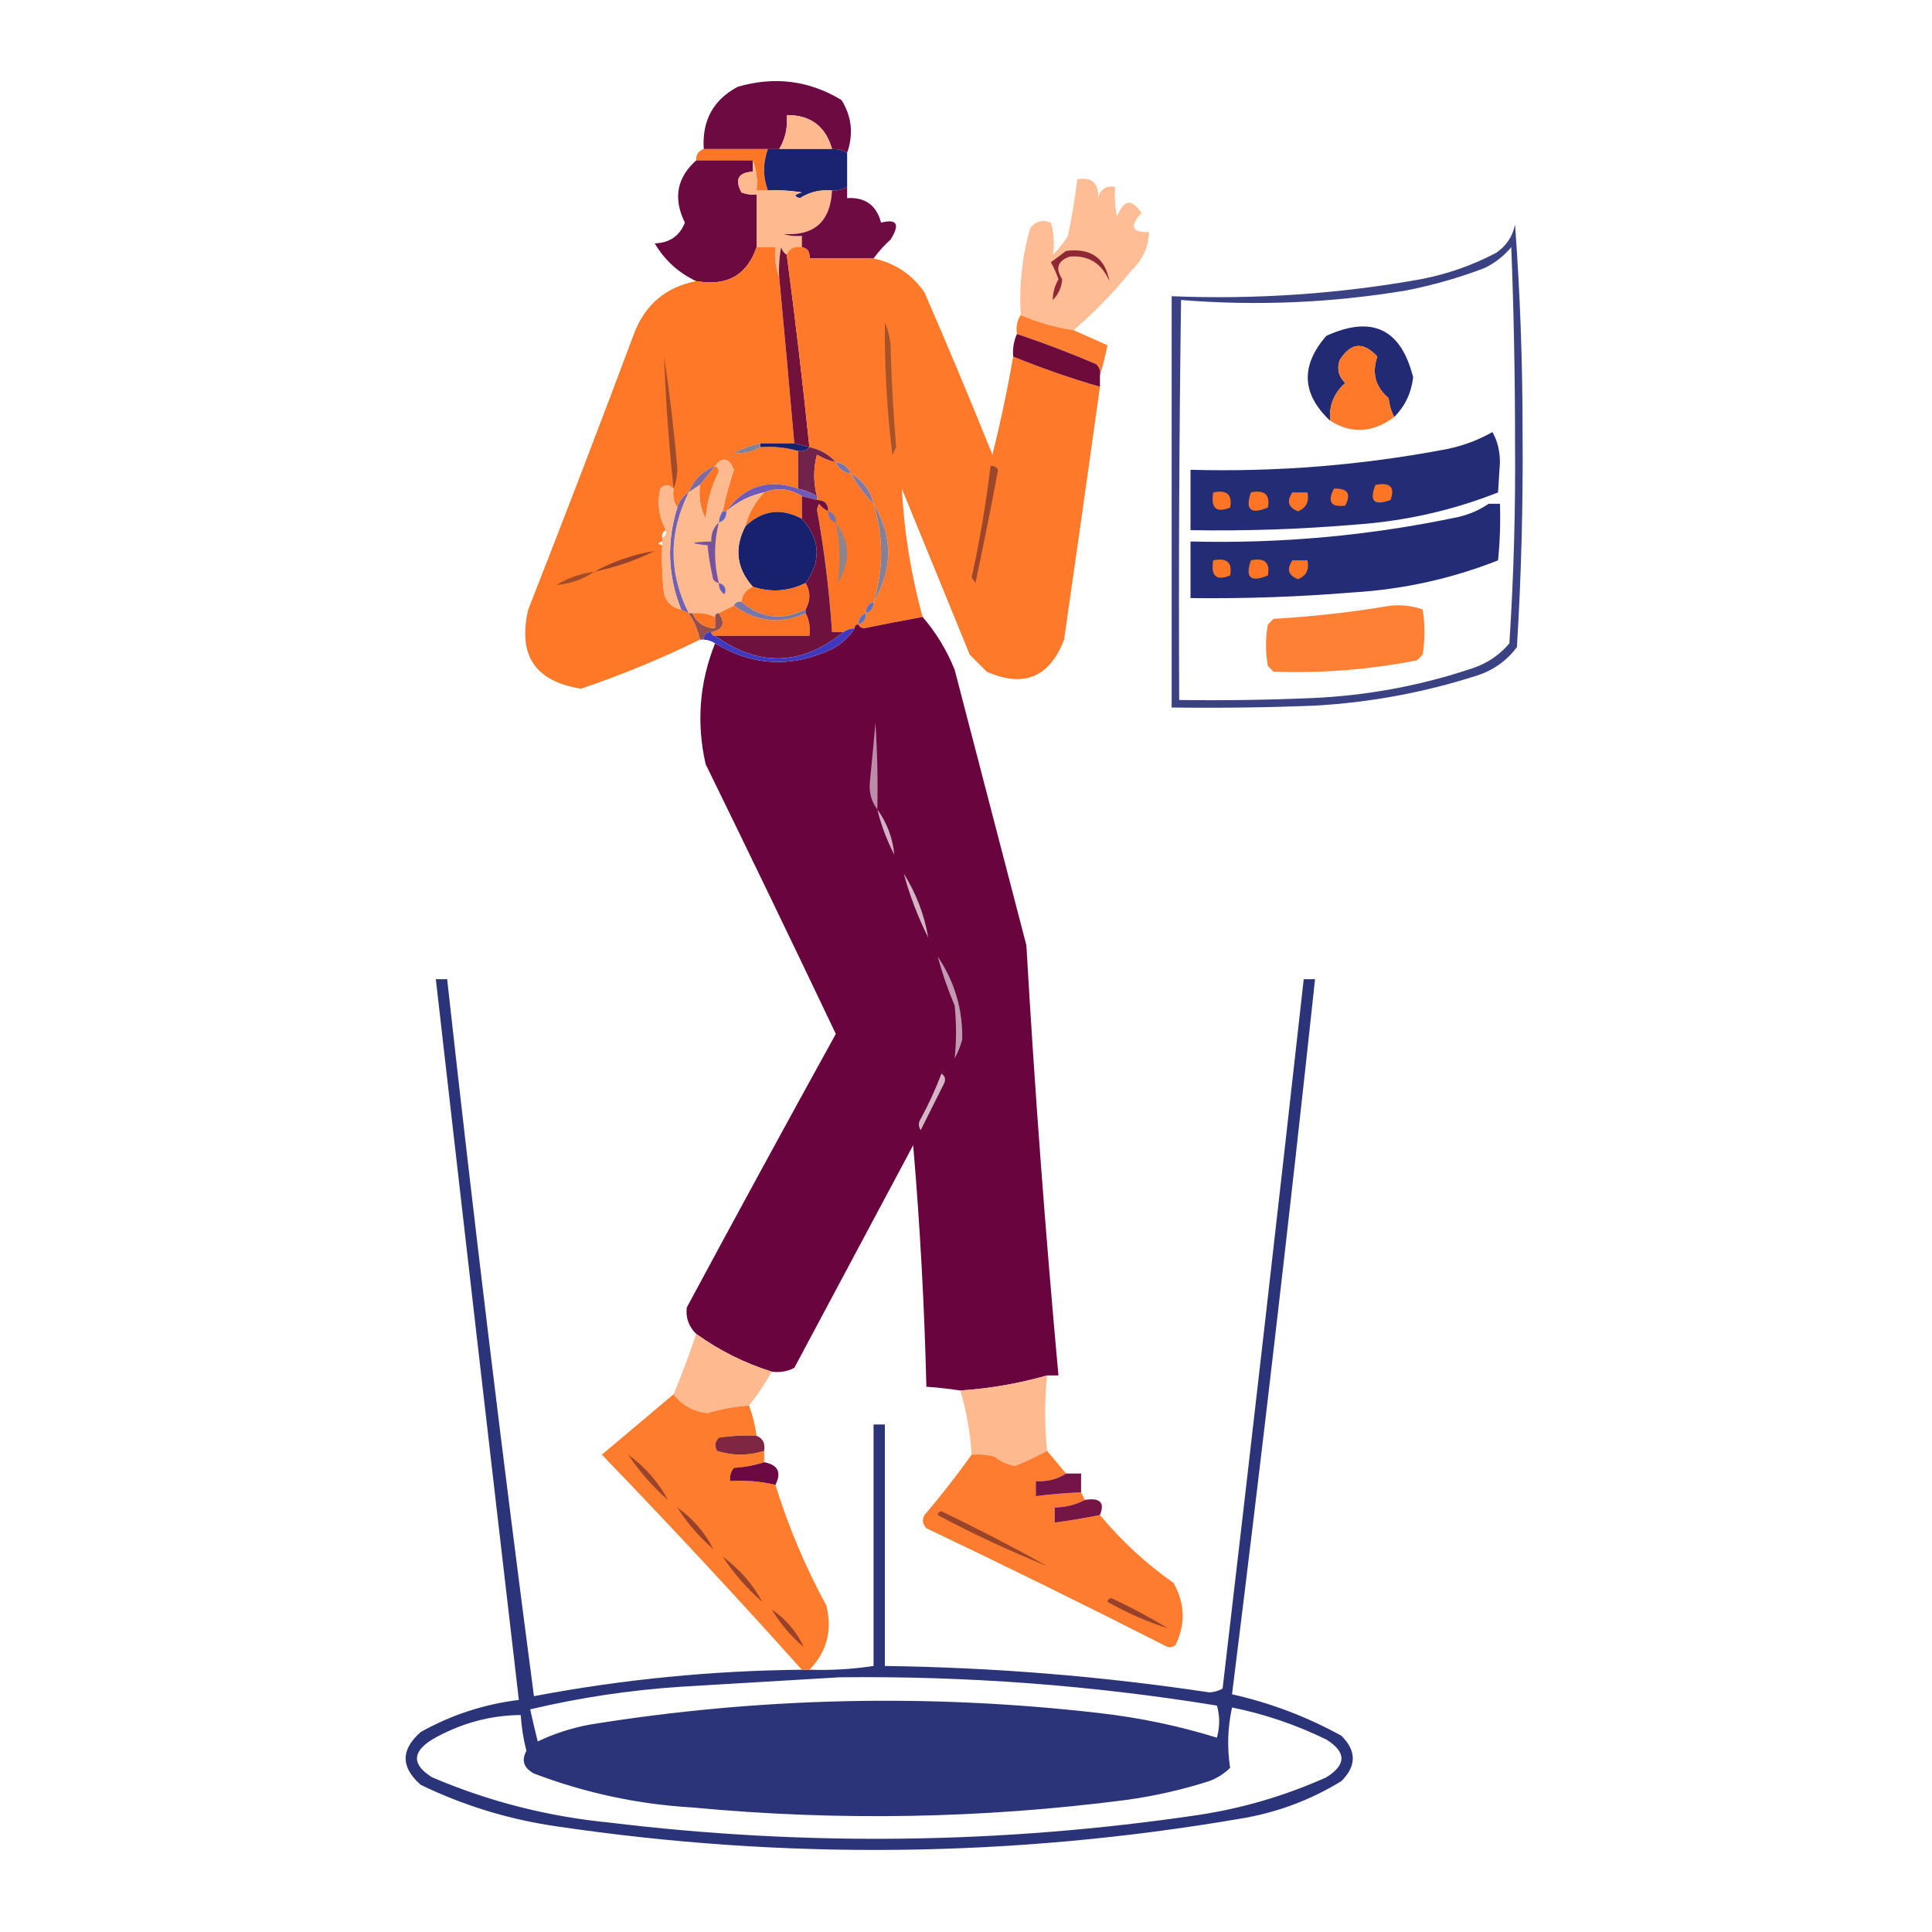 <?xml version="1.0" encoding="UTF-8"?>
<!DOCTYPE svg PUBLIC "-//W3C//DTD SVG 1.1//EN" "http://www.w3.org/Graphics/SVG/1.1/DTD/svg11.dtd">
<svg xmlns="http://www.w3.org/2000/svg" version="1.1" width="512px" height="512px" style="shape-rendering:geometricPrecision; text-rendering:geometricPrecision; image-rendering:optimizeQuality; fill-rule:evenodd; clip-rule:evenodd" xmlns:xlink="http://www.w3.org/1999/xlink">
<g><path style="opacity:0.96" fill="#68003b" d="M 224.5,40.5 C 223.292,39.766 221.959,39.433 220.5,39.5C 218.8,33.47 214.8,30.47 208.5,30.5C 208.793,33.754 208.126,36.754 206.5,39.5C 205.5,39.5 204.5,39.5 203.5,39.5C 197.833,39.5 192.167,39.5 186.5,39.5C 186.013,31.965 189.013,26.465 195.5,23C 205.269,20.159 214.436,21.325 223,26.5C 225.726,30.87 226.226,35.536 224.5,40.5 Z"/></g>
<g><path style="opacity:1" fill="#ffb98f" d="M 220.5,39.5 C 215.833,39.5 211.167,39.5 206.5,39.5C 208.126,36.754 208.793,33.754 208.5,30.5C 214.8,30.47 218.8,33.47 220.5,39.5 Z"/></g>
<g><path style="opacity:0.989" fill="#fe7625" d="M 186.5,39.5 C 192.167,39.5 197.833,39.5 203.5,39.5C 202.167,43.167 202.167,46.833 203.5,50.5C 202.5,50.5 201.5,50.5 200.5,50.5C 200.806,47.615 200.473,44.948 199.5,42.5C 194.5,42.5 189.5,42.5 184.5,42.5C 184.427,40.973 185.094,39.973 186.5,39.5 Z"/></g>
<g><path style="opacity:0.987" fill="#18216d" d="M 203.5,39.5 C 204.5,39.5 205.5,39.5 206.5,39.5C 211.167,39.5 215.833,39.5 220.5,39.5C 221.959,39.433 223.292,39.766 224.5,40.5C 224.5,43.5 224.5,46.5 224.5,49.5C 223.292,50.234 221.959,50.567 220.5,50.5C 217.428,50.188 214.595,50.854 212,52.5C 210.238,52.056 210.405,51.556 212.5,51C 209.518,50.502 206.518,50.335 203.5,50.5C 202.167,46.833 202.167,43.167 203.5,39.5 Z"/></g>
<g><path style="opacity:0.966" fill="#69023b" d="M 184.5,42.5 C 189.5,42.5 194.5,42.5 199.5,42.5C 199.5,43.5 199.5,44.5 199.5,45.5C 195.65,45.701 194.65,47.534 196.5,51C 197.793,51.49 199.127,51.657 200.5,51.5C 200.5,56.167 200.5,60.833 200.5,65.5C 197.971,72.939 192.638,75.939 184.5,74.5C 179.837,72.323 176.171,68.99 173.5,64.5C 177.438,64.373 180.105,62.539 181.5,59C 178.349,52.598 179.349,47.098 184.5,42.5 Z"/></g>
<g><path style="opacity:0.936" fill="#ffb98f" d="M 284.5,87.5 C 279.654,86.773 274.987,85.44 270.5,83.5C 270.032,75.681 270.865,68.014 273,60.5C 274.418,58.637 276.251,58.137 278.5,59C 279.346,61.782 279.513,64.616 279,67.5C 280.574,66.016 281.907,64.349 283,62.5C 284.051,57.526 284.885,52.526 285.5,47.5C 289.375,46.874 291.209,48.541 291,52.5C 291.589,50.137 293.089,49.137 295.5,49.5C 295.336,52.187 295.503,54.854 296,57.5C 297.751,52.844 299.918,52.511 302.5,56.5C 299.216,59.976 299.883,61.643 304.5,61.5C 304.365,65.438 302.865,68.772 300,71.5C 295.253,77.411 290.087,82.744 284.5,87.5 Z"/></g>
<g><path style="opacity:1" fill="#ffb98f" d="M 199.5,42.5 C 200.473,44.948 200.806,47.615 200.5,50.5C 201.5,50.5 202.5,50.5 203.5,50.5C 206.518,50.335 209.518,50.502 212.5,51C 210.405,51.556 210.238,52.056 212,52.5C 214.595,50.854 217.428,50.188 220.5,50.5C 220.065,58.769 215.732,62.603 207.5,62C 209.134,62.493 210.801,62.66 212.5,62.5C 212.5,63.5 212.5,64.5 212.5,65.5C 210.517,65.157 209.183,65.823 208.5,67.5C 207.778,67.082 207.278,66.416 207,65.5C 206.503,68.146 206.336,70.813 206.5,73.5C 205.527,71.052 205.194,68.385 205.5,65.5C 203.833,65.5 202.167,65.5 200.5,65.5C 200.5,60.833 200.5,56.167 200.5,51.5C 199.127,51.657 197.793,51.49 196.5,51C 194.65,47.534 195.65,45.701 199.5,45.5C 199.5,44.5 199.5,43.5 199.5,42.5 Z"/></g>
<g><path style="opacity:0.957" fill="#69003b" d="M 224.5,49.5 C 224.5,50.5 224.5,51.5 224.5,52.5C 229.26,52.215 232.26,54.381 233.5,59C 237.734,57.924 238.567,59.424 236,63.5C 234.293,65.037 232.793,66.704 231.5,68.5C 225.833,68.5 220.167,68.5 214.5,68.5C 214.715,66.821 214.048,65.821 212.5,65.5C 212.5,64.5 212.5,63.5 212.5,62.5C 210.801,62.66 209.134,62.493 207.5,62C 215.732,62.603 220.065,58.769 220.5,50.5C 221.959,50.567 223.292,50.234 224.5,49.5 Z"/></g>
<g><path style="opacity:0.851" fill="#18216d" d="M 401.5,59.5 C 402.833,77.488 403.5,95.821 403.5,114.5C 403.655,133.587 403.155,152.587 402,171.5C 399.292,175.104 395.792,177.604 391.5,179C 377.515,183.498 363.181,186.164 348.5,187C 335.838,187.5 323.171,187.667 310.5,187.5C 310.5,151.167 310.5,114.833 310.5,78.5C 332.675,79.405 354.675,77.905 376.5,74C 383.521,72.66 390.188,70.326 396.5,67C 399.2,65.143 400.866,62.643 401.5,59.5 Z M 400.5,65.5 C 401.167,82.497 401.5,99.663 401.5,117C 401.654,134.921 401.154,152.755 400,170.5C 397.441,173.531 394.274,175.698 390.5,177C 376.554,181.713 362.221,184.38 347.5,185C 335.838,185.5 324.171,185.667 312.5,185.5C 312.333,150.165 312.5,114.832 313,79.5C 332.869,81.113 352.703,80.279 372.5,77C 379.671,75.61 386.671,73.61 393.5,71C 396.266,69.629 398.599,67.796 400.5,65.5 Z"/></g>
<g><path style="opacity:0.982" fill="#fe7625" d="M 200.5,65.5 C 202.167,65.5 203.833,65.5 205.5,65.5C 205.194,68.385 205.527,71.052 206.5,73.5C 207.884,88.159 209.217,102.826 210.5,117.5C 207.5,117.5 204.5,117.5 201.5,117.5C 199.076,118.03 196.743,118.864 194.5,120C 197.058,120.275 199.392,119.775 201.5,118.5C 204.939,118.253 208.272,118.586 211.5,119.5C 211.5,122.833 211.5,126.167 211.5,129.5C 203.622,126.779 197.288,128.779 192.5,135.5C 192.167,135.5 191.833,135.5 191.5,135.5C 192.29,131.794 193.29,128.128 194.5,124.5C 193.134,121.281 191.467,120.948 189.5,123.5C 186.167,124.833 183.833,127.167 182.5,130.5C 181.026,131.436 180.026,132.77 179.5,134.5C 178.549,133.081 178.216,131.415 178.5,129.5C 177.312,128.316 176.145,128.316 175,129.5C 174.112,133.402 174.612,137.069 176.5,140.5C 175.662,140.842 175.328,141.508 175.5,142.5C 175.5,142.833 175.5,143.167 175.5,143.5C 174.167,143.833 174.167,144.167 175.5,144.5C 175.334,148.846 175.501,153.179 176,157.5C 176.748,159.751 178.248,161.084 180.5,161.5C 181.167,161.833 181.833,162.167 182.5,162.5C 183.957,164.628 184.957,166.962 185.5,169.5C 175.282,174.517 164.782,178.851 154,182.5C 141.805,180.623 137.138,173.623 140,161.5C 149.53,137.245 158.863,112.912 168,88.5C 170.917,80.747 176.417,76.08 184.5,74.5C 192.638,75.939 197.971,72.939 200.5,65.5 Z"/></g>
<g><path style="opacity:1" fill="#721139" d="M 208.5,67.5 C 210.746,84.466 212.746,101.466 214.5,118.5C 213.167,118.167 211.833,117.833 210.5,117.5C 209.217,102.826 207.884,88.159 206.5,73.5C 206.336,70.813 206.503,68.146 207,65.5C 207.278,66.416 207.778,67.082 208.5,67.5 Z"/></g>
<g><path style="opacity:0.975" fill="#fe7625" d="M 212.5,65.5 C 214.048,65.821 214.715,66.821 214.5,68.5C 220.167,68.5 225.833,68.5 231.5,68.5C 237.214,69.72 241.714,72.72 245,77.5C 251.195,91.752 257.195,106.085 263,120.5C 265.157,111.882 266.99,103.215 268.5,94.5C 276.023,97.563 283.69,100.23 291.5,102.5C 288.381,124.83 285.215,147.163 282,169.5C 278.145,179.506 271.312,182.339 261.5,178C 260,176.5 258.5,175 257,173.5C 251,158.833 245,144.167 239,129.5C 239.599,141.002 241.433,152.336 244.5,163.5C 239.329,164.434 234.163,165.434 229,166.5C 228.235,166.43 227.735,166.097 227.5,165.5C 228.906,165.027 229.573,164.027 229.5,162.5C 230.906,162.027 231.573,161.027 231.5,159.5C 236.673,150.805 236.673,142.138 231.5,133.5C 230.647,129.98 228.647,127.313 225.5,125.5C 224.738,123.738 223.404,122.738 221.5,122.5C 219.65,120.428 217.317,119.095 214.5,118.5C 212.746,101.466 210.746,84.466 208.5,67.5C 209.183,65.823 210.517,65.157 212.5,65.5 Z"/></g>
<g><path style="opacity:1" fill="#8f2735" d="M 282.5,66.5 C 289.045,65.663 292.879,68.33 294,74.5C 291.962,69.768 288.462,67.601 283.5,68C 280.279,69.115 279.612,71.115 281.5,74C 281.342,76.149 280.508,77.983 279,79.5C 278.996,77.632 279.496,75.798 280.5,74C 279.971,72.441 279.304,70.941 278.5,69.5C 279.901,68.479 281.235,67.479 282.5,66.5 Z"/></g>
<g><path style="opacity:0.937" fill="#fe7625" d="M 270.5,83.5 C 274.987,85.44 279.654,86.773 284.5,87.5C 287.48,88.829 290.48,90.162 293.5,91.5C 292.92,94.311 292.254,96.977 291.5,99.5C 291.719,98.325 291.386,97.325 290.5,96.5C 283.589,93.542 276.589,90.876 269.5,88.5C 269.216,86.585 269.549,84.919 270.5,83.5 Z"/></g>
<g><path style="opacity:0.954" fill="#18216d" d="M 369.5,110.5 C 368.698,109.048 368.198,107.382 368,105.5C 364.501,102.578 363.501,98.911 365,94.5C 361.255,90.434 357.922,90.767 355,95.5C 354.244,97.809 354.744,99.809 356.5,101.5C 353.503,104.162 352.169,107.495 352.5,111.5C 344.944,104.406 344.611,96.906 351.5,89C 363.626,83.482 371.293,87.149 374.5,100C 374.002,104.16 372.335,107.66 369.5,110.5 Z"/></g>
<g><path style="opacity:1" fill="#6e0b3a" d="M 269.5,88.5 C 276.589,90.876 283.589,93.542 290.5,96.5C 291.386,97.325 291.719,98.325 291.5,99.5C 291.5,100.5 291.5,101.5 291.5,102.5C 283.69,100.23 276.023,97.563 268.5,94.5C 268.325,92.379 268.659,90.379 269.5,88.5 Z"/></g>
<g><path style="opacity:0.974" fill="#fe7625" d="M 369.5,110.5 C 363.864,114.717 358.197,115.051 352.5,111.5C 352.169,107.495 353.503,104.162 356.5,101.5C 354.744,99.809 354.244,97.809 355,95.5C 357.922,90.767 361.255,90.434 365,94.5C 363.501,98.911 364.501,102.578 368,105.5C 368.198,107.382 368.698,109.048 369.5,110.5 Z"/></g>
<g><path style="opacity:1" fill="#a55329" d="M 234.5,85.5 C 235.309,87.292 235.809,89.292 236,91.5C 236.221,100.528 236.721,109.528 237.5,118.5C 237.167,119.167 236.833,119.833 236.5,120.5C 235.064,108.878 234.397,97.212 234.5,85.5 Z"/></g>
<g><path style="opacity:1" fill="#a04b2a" d="M 178.5,129.5 C 177.26,117.843 176.426,106.177 176,94.5C 177.468,104.274 178.635,114.107 179.5,124C 179.494,126.033 179.161,127.866 178.5,129.5 Z"/></g>
<g><path style="opacity:0.946" fill="#18216d" d="M 395.5,114.5 C 396.812,116.743 397.478,119.41 397.5,122.5C 397.333,125.167 397.167,127.833 397,130.5C 384.98,135.239 372.48,138.072 359.5,139C 344.861,140.249 330.194,140.749 315.5,140.5C 315.5,135.167 315.5,129.833 315.5,124.5C 338.375,125.12 361.042,123.286 383.5,119C 387.837,118.095 391.837,116.595 395.5,114.5 Z"/></g>
<g><path style="opacity:1" fill="#18216d" d="M 201.5,118.5 C 201.5,118.167 201.5,117.833 201.5,117.5C 204.5,117.5 207.5,117.5 210.5,117.5C 211.833,117.833 213.167,118.167 214.5,118.5C 213.791,119.404 212.791,119.737 211.5,119.5C 208.272,118.586 204.939,118.253 201.5,118.5 Z"/></g>
<g><path style="opacity:1" fill="#877f94" d="M 201.5,117.5 C 201.5,117.833 201.5,118.167 201.5,118.5C 199.392,119.775 197.058,120.275 194.5,120C 196.743,118.864 199.076,118.03 201.5,117.5 Z"/></g>
<g><path style="opacity:1" fill="#72234b" d="M 214.5,118.5 C 217.317,119.095 219.65,120.428 221.5,122.5C 219.742,122.123 218.075,121.456 216.5,120.5C 215.54,124.139 215.54,127.805 216.5,131.5C 214.95,130.559 213.284,129.893 211.5,129.5C 211.5,126.167 211.5,122.833 211.5,119.5C 212.791,119.737 213.791,119.404 214.5,118.5 Z"/></g>
<g><path style="opacity:1" fill="#fe7625" d="M 221.5,122.5 C 222.262,124.262 223.596,125.262 225.5,125.5C 227.122,128.455 229.122,131.122 231.5,133.5C 234.167,142.167 234.167,150.833 231.5,159.5C 230.094,159.973 229.427,160.973 229.5,162.5C 228.094,162.973 227.427,163.973 227.5,165.5C 226.833,165.5 226.5,165.833 226.5,166.5C 225.391,166.557 224.391,166.89 223.5,167.5C 222.5,167.5 221.5,167.5 220.5,167.5C 219.783,156.599 218.45,145.766 216.5,135C 216.667,134.5 216.833,134 217,133.5C 217.708,134.381 218.542,135.047 219.5,135.5C 219.5,133.5 218.5,132.5 216.5,132.5C 216.5,132.167 216.5,131.833 216.5,131.5C 215.54,127.805 215.54,124.139 216.5,120.5C 218.075,121.456 219.742,122.123 221.5,122.5 Z"/></g>
<g><path style="opacity:1" fill="#7475aa" d="M 221.5,122.5 C 223.404,122.738 224.738,123.738 225.5,125.5C 223.596,125.262 222.262,124.262 221.5,122.5 Z"/></g>
<g><path style="opacity:1" fill="#fe7625" d="M 189.5,123.5 C 190.097,123.735 190.43,124.235 190.5,125C 188.522,128.936 187.355,133.103 187,137.5C 185.608,134.722 185.108,131.722 185.5,128.5C 186.833,126.833 188.167,125.167 189.5,123.5 Z"/></g>
<g><path style="opacity:1" fill="#7d6ba1" d="M 189.5,123.5 C 188.167,125.167 186.833,126.833 185.5,128.5C 184.5,129.167 183.5,129.833 182.5,130.5C 183.833,127.167 186.167,124.833 189.5,123.5 Z"/></g>
<g><path style="opacity:1" fill="#8278a4" d="M 225.5,125.5 C 228.647,127.313 230.647,129.98 231.5,133.5C 229.122,131.122 227.122,128.455 225.5,125.5 Z"/></g>
<g><path style="opacity:1" fill="#fe7625" d="M 364.5,128.5 C 368.419,127.746 369.753,129.08 368.5,132.5C 364.134,134.134 362.801,132.801 364.5,128.5 Z"/></g>
<g><path style="opacity:1" fill="#705ab8" d="M 211.5,129.5 C 213.284,129.893 214.95,130.559 216.5,131.5C 216.5,131.833 216.5,132.167 216.5,132.5C 215.167,132.167 213.833,131.833 212.5,131.5C 209.292,129.469 205.959,129.135 202.5,130.5C 198.703,131.311 195.369,132.978 192.5,135.5C 197.288,128.779 203.622,126.779 211.5,129.5 Z"/></g>
<g><path style="opacity:1" fill="#fe7625" d="M 212.5,131.5 C 212.5,133.5 212.5,135.5 212.5,137.5C 207.03,134.526 202.03,135.193 197.5,139.5C 198.374,136.087 200.041,133.087 202.5,130.5C 205.959,129.135 209.292,129.469 212.5,131.5 Z"/></g>
<g><path style="opacity:1" fill="#fe7625" d="M 353.5,129.5 C 357.161,129.35 358.161,130.85 356.5,134C 352.707,134.487 351.707,132.987 353.5,129.5 Z"/></g>
<g><path style="opacity:1" fill="#fe7625" d="M 321.5,130.5 C 325.138,129.737 326.638,131.07 326,134.5C 322.331,136.009 320.831,134.676 321.5,130.5 Z"/></g>
<g><path style="opacity:1" fill="#fe7625" d="M 331.5,130.5 C 335.138,129.737 336.638,131.07 336,134.5C 331.415,136.413 329.915,135.079 331.5,130.5 Z"/></g>
<g><path style="opacity:1" fill="#fe7625" d="M 342.5,130.5 C 343.833,130.5 345.167,130.5 346.5,130.5C 346.99,132.948 346.157,134.615 344,135.5C 341.389,134.5 340.889,132.833 342.5,130.5 Z"/></g>
<g><path style="opacity:0.948" fill="#18216d" d="M 394.5,133.5 C 395.5,133.5 396.5,133.5 397.5,133.5C 397.666,138.511 397.499,143.511 397,148.5C 384.649,153.371 371.815,156.204 358.5,157C 344.19,158.177 329.857,158.677 315.5,158.5C 315.5,153.5 315.5,148.5 315.5,143.5C 339.439,144.109 363.105,141.942 386.5,137C 389.476,136.295 392.142,135.129 394.5,133.5 Z"/></g>
<g><path style="opacity:1" fill="#18216d" d="M 212.5,137.5 C 217.383,142.898 217.716,148.565 213.5,154.5C 209.009,156.738 204.342,157.072 199.5,155.5C 195.186,150.635 194.519,145.301 197.5,139.5C 202.03,135.193 207.03,134.526 212.5,137.5 Z"/></g>
<g><path style="opacity:1" fill="#7272b0" d="M 219.5,135.5 C 220.906,135.973 221.573,136.973 221.5,138.5C 220.094,138.027 219.427,137.027 219.5,135.5 Z"/></g>
<g><path style="opacity:1" fill="#9c462b" d="M 262.5,123.5 C 263.376,123.369 264.043,123.702 264.5,124.5C 262.629,134.52 260.629,144.52 258.5,154.5C 258.167,154 257.833,153.5 257.5,153C 259.654,143.244 261.32,133.411 262.5,123.5 Z"/></g>
<g><path style="opacity:1" fill="#ffb98f" d="M 191.5,135.5 C 190.89,136.391 190.557,137.391 190.5,138.5C 191.906,138.027 192.573,137.027 192.5,135.5C 195.369,132.978 198.703,131.311 202.5,130.5C 200.041,133.087 198.374,136.087 197.5,139.5C 194.519,145.301 195.186,150.635 199.5,155.5C 197.738,156.262 196.738,157.596 196.5,159.5C 195.508,159.328 194.842,159.662 194.5,160.5C 193.167,161.167 191.833,161.833 190.5,162.5C 189.833,162.5 189.5,162.833 189.5,163.5C 187.621,162.659 185.621,162.325 183.5,162.5C 183.167,162.5 182.833,162.5 182.5,162.5C 177.167,151.833 177.167,141.167 182.5,130.5C 183.5,129.833 184.5,129.167 185.5,128.5C 185.108,131.722 185.608,134.722 187,137.5C 187.355,133.103 188.522,128.936 190.5,125C 190.43,124.235 190.097,123.735 189.5,123.5C 191.467,120.948 193.134,121.281 194.5,124.5C 193.29,128.128 192.29,131.794 191.5,135.5 Z"/></g>
<g><path style="opacity:1" fill="#6662c3" d="M 191.5,135.5 C 191.833,135.5 192.167,135.5 192.5,135.5C 192.573,137.027 191.906,138.027 190.5,138.5C 190.557,137.391 190.89,136.391 191.5,135.5 Z"/></g>
<g><path style="opacity:1" fill="#74539f" d="M 190.5,138.5 C 189.167,143.833 189.167,149.167 190.5,154.5C 189.883,154.389 189.383,154.056 189,153.5C 188.304,150.522 187.804,147.522 187.5,144.5C 182.5,143.997 182.833,143.664 188.5,143.5C 188.402,141.447 189.069,139.78 190.5,138.5 Z"/></g>
<g><path style="opacity:1" fill="#8f848b" d="M 221.5,138.5 C 225.282,143.601 225.449,148.935 222,154.5C 222.766,149.188 222.599,143.855 221.5,138.5 Z"/></g>
<g><path style="opacity:1" fill="#867f96" d="M 231.5,133.5 C 236.673,142.138 236.673,150.805 231.5,159.5C 234.167,150.833 234.167,142.167 231.5,133.5 Z"/></g>
<g><path style="opacity:1" fill="#98422b" d="M 157.5,151.5 C 162.521,148.771 167.854,146.937 173.5,146C 168.426,148.525 163.093,150.358 157.5,151.5 Z"/></g>
<g><path style="opacity:1" fill="#7261ae" d="M 182.5,130.5 C 177.167,141.167 177.167,151.833 182.5,162.5C 181.833,162.167 181.167,161.833 180.5,161.5C 176.965,152.606 176.631,143.606 179.5,134.5C 180.026,132.77 181.026,131.436 182.5,130.5 Z"/></g>
<g><path style="opacity:1" fill="#fe7625" d="M 321.5,148.5 C 325.138,147.737 326.638,149.07 326,152.5C 322.331,154.009 320.831,152.676 321.5,148.5 Z"/></g>
<g><path style="opacity:1" fill="#fe7625" d="M 331.5,148.5 C 335.138,147.737 336.638,149.07 336,152.5C 331.415,154.413 329.915,153.079 331.5,148.5 Z"/></g>
<g><path style="opacity:1" fill="#fe7625" d="M 342.5,148.5 C 343.833,148.5 345.167,148.5 346.5,148.5C 346.99,150.948 346.157,152.615 344,153.5C 341.389,152.5 340.889,150.833 342.5,148.5 Z"/></g>
<g><path style="opacity:1" fill="#ffb98f" d="M 178.5,129.5 C 178.216,131.415 178.549,133.081 179.5,134.5C 176.631,143.606 176.965,152.606 180.5,161.5C 178.248,161.084 176.748,159.751 176,157.5C 175.501,153.179 175.334,148.846 175.5,144.5C 175.5,144.167 175.5,143.833 175.5,143.5C 175.5,143.167 175.5,142.833 175.5,142.5C 176.338,142.158 176.672,141.492 176.5,140.5C 174.612,137.069 174.112,133.402 175,129.5C 176.145,128.316 177.312,128.316 178.5,129.5 Z"/></g>
<g><path style="opacity:1" fill="#a24d27" d="M 157.5,151.5 C 154.482,153.562 151.148,154.728 147.5,155C 150.572,153.142 153.905,151.976 157.5,151.5 Z"/></g>
<g><path style="opacity:1" fill="#655cbc" d="M 190.5,154.5 C 192.085,155.002 192.585,156.002 192,157.5C 190.961,156.756 190.461,155.756 190.5,154.5 Z"/></g>
<g><path style="opacity:1" fill="#fe7625" d="M 213.5,154.5 C 214.833,156.833 214.833,159.167 213.5,161.5C 207.3,164.565 201.634,163.898 196.5,159.5C 196.738,157.596 197.738,156.262 199.5,155.5C 204.342,157.072 209.009,156.738 213.5,154.5 Z"/></g>
<g><path style="opacity:1" fill="#676eb9" d="M 231.5,159.5 C 231.573,161.027 230.906,162.027 229.5,162.5C 229.427,160.973 230.094,159.973 231.5,159.5 Z"/></g>
<g><path style="opacity:0.923" fill="#fe7625" d="M 368.5,160.5 C 371.448,160.223 374.281,160.556 377,161.5C 377.667,165.5 377.667,169.5 377,173.5C 376.5,174 376,174.5 375.5,175C 362.934,177.457 350.267,178.457 337.5,178C 337,177.5 336.5,177 336,176.5C 335.333,172.833 335.333,169.167 336,165.5C 336.5,165 337,164.5 337.5,164C 348.044,163.393 358.378,162.226 368.5,160.5 Z"/></g>
<g><path style="opacity:1" fill="#fe7625" d="M 194.5,160.5 C 200.537,164.838 206.87,165.505 213.5,162.5C 214.461,164.265 214.795,166.265 214.5,168.5C 206.167,168.5 197.833,168.5 189.5,168.5C 188.833,168.5 188.5,168.167 188.5,167.5C 191.634,166.892 192.301,165.226 190.5,162.5C 191.833,161.833 193.167,161.167 194.5,160.5 Z"/></g>
<g><path style="opacity:1" fill="#7876a7" d="M 194.5,160.5 C 194.842,159.662 195.508,159.328 196.5,159.5C 201.634,163.898 207.3,164.565 213.5,161.5C 213.5,161.833 213.5,162.167 213.5,162.5C 206.87,165.505 200.537,164.838 194.5,160.5 Z"/></g>
<g><path style="opacity:1" fill="#6471b4" d="M 229.5,162.5 C 229.573,164.027 228.906,165.027 227.5,165.5C 227.427,163.973 228.094,162.973 229.5,162.5 Z"/></g>
<g><path style="opacity:0.983" fill="#68003c" d="M 244.5,163.5 C 248.074,167.636 250.908,172.303 253,177.5C 259.333,201.833 265.667,226.167 272,250.5C 274.197,288.56 277.03,326.56 280.5,364.5C 279.5,364.5 278.5,364.5 277.5,364.5C 269.947,366.655 262.28,367.988 254.5,368.5C 251.518,368.037 248.518,367.704 245.5,367.5C 244.982,346.126 243.816,324.793 242,303.5C 231.5,323.167 221,342.833 210.5,362.5C 208.604,363.466 206.604,363.799 204.5,363.5C 197.325,361.246 190.658,357.912 184.5,353.5C 182.516,351.54 181.683,349.207 182,346.5C 195.04,322.253 208.206,298.087 221.5,274C 210.128,250.09 198.628,226.257 187,202.5C 184.518,191.544 185.351,180.878 189.5,170.5C 199.49,176.536 209.823,177.036 220.5,172C 222.996,170.669 224.996,168.836 226.5,166.5C 226.5,165.833 226.833,165.5 227.5,165.5C 227.735,166.097 228.235,166.43 229,166.5C 234.163,165.434 239.329,164.434 244.5,163.5 Z"/></g>
<g><path style="opacity:1" fill="#924f50" d="M 182.5,162.5 C 182.833,162.5 183.167,162.5 183.5,162.5C 184.708,165.044 186.708,166.378 189.5,166.5C 189.5,165.5 189.5,164.5 189.5,163.5C 189.5,162.833 189.833,162.5 190.5,162.5C 192.301,165.226 191.634,166.892 188.5,167.5C 187.167,167.5 186.5,168.167 186.5,169.5C 186.167,169.5 185.833,169.5 185.5,169.5C 184.957,166.962 183.957,164.628 182.5,162.5 Z"/></g>
<g><path style="opacity:1" fill="#fe7625" d="M 183.5,162.5 C 185.621,162.325 187.621,162.659 189.5,163.5C 189.5,164.5 189.5,165.5 189.5,166.5C 186.708,166.378 184.708,165.044 183.5,162.5 Z"/></g>
<g><path style="opacity:1" fill="#6f113f" d="M 212.5,131.5 C 213.833,131.833 215.167,132.167 216.5,132.5C 218.5,132.5 219.5,133.5 219.5,135.5C 218.542,135.047 217.708,134.381 217,133.5C 216.833,134 216.667,134.5 216.5,135C 218.45,145.766 219.783,156.599 220.5,167.5C 221.5,167.5 222.5,167.5 223.5,167.5C 212.475,176.443 201.142,176.776 189.5,168.5C 197.833,168.5 206.167,168.5 214.5,168.5C 214.795,166.265 214.461,164.265 213.5,162.5C 213.5,162.167 213.5,161.833 213.5,161.5C 214.833,159.167 214.833,156.833 213.5,154.5C 217.716,148.565 217.383,142.898 212.5,137.5C 212.5,135.5 212.5,133.5 212.5,131.5 Z"/></g>
<g><path style="opacity:1" fill="#4039c0" d="M 226.5,166.5 C 224.996,168.836 222.996,170.669 220.5,172C 209.823,177.036 199.49,176.536 189.5,170.5C 188.609,169.89 187.609,169.557 186.5,169.5C 186.5,168.167 187.167,167.5 188.5,167.5C 188.5,168.167 188.833,168.5 189.5,168.5C 201.142,176.776 212.475,176.443 223.5,167.5C 224.391,166.89 225.391,166.557 226.5,166.5 Z"/></g>
<g><path style="opacity:1" fill="#bc8da8" d="M 232.5,214.5 C 230.983,212.538 230.316,210.205 230.5,207.5C 231.03,202.17 231.53,196.836 232,191.5C 232.5,199.159 232.666,206.826 232.5,214.5 Z"/></g>
<g><path style="opacity:1" fill="#d2b1c4" d="M 232.5,214.5 C 235.088,218.098 236.588,222.098 237,226.5C 234.998,222.658 233.498,218.658 232.5,214.5 Z"/></g>
<g><path style="opacity:1" fill="#d3b5c6" d="M 239.5,231.5 C 242.791,236.746 244.957,242.413 246,248.5C 243.258,243.023 241.092,237.356 239.5,231.5 Z"/></g>
<g><path style="opacity:0.911" fill="#18216d" d="M 212.5,442.5 C 213.167,442.5 213.833,442.5 214.5,442.5C 220.212,442.687 225.879,442.354 231.5,441.5C 231.5,420.167 231.5,398.833 231.5,377.5C 232.5,377.5 233.5,377.5 234.5,377.5C 234.5,398.833 234.5,420.167 234.5,441.5C 263.31,441.888 291.977,444.221 320.5,448.5C 321.772,448.43 322.938,448.097 324,447.5C 331.35,384.846 338.517,322.18 345.5,259.5C 346.5,259.5 347.5,259.5 348.5,259.5C 341.711,322.772 334.377,385.939 326.5,449C 336.721,451.301 346.388,454.968 355.5,460C 359.5,464 359.5,468 355.5,472C 347.195,477.103 338.195,480.436 328.5,482C 268.279,492.294 207.946,492.961 147.5,484C 134.909,482.187 122.909,478.52 111.5,473C 106.167,468.333 106.167,463.667 111.5,459C 119.619,454.46 128.285,451.627 137.5,450.5C 130.085,386.843 122.751,323.176 115.5,259.5C 116.5,259.5 117.5,259.5 118.5,259.5C 125.515,322.953 133.182,386.286 141.5,449.5C 164.941,445.066 188.608,442.732 212.5,442.5 Z M 222.5,444.5 C 256.061,444.111 289.394,446.611 322.5,452C 323.291,454.75 323.291,457.583 322.5,460.5C 312.401,457.38 302.068,455.213 291.5,454C 246.35,448.784 201.35,449.784 156.5,457C 151.627,457.884 146.96,459.384 142.5,461.5C 141.792,458.634 141.125,455.8 140.5,453C 153.654,449.883 166.987,447.883 180.5,447C 194.658,446.165 208.658,445.331 222.5,444.5 Z M 326.5,452.5 C 335.173,454.254 343.506,457.087 351.5,461C 356.833,464.333 356.833,467.667 351.5,471C 340.645,475.881 329.312,479.215 317.5,481C 265.593,488.676 213.593,489.342 161.5,483C 145.186,481.406 129.519,477.406 114.5,471C 109.167,467.667 109.167,464.333 114.5,461C 121.929,456.737 129.762,454.57 138,454.5C 138.212,457.758 138.712,460.924 139.5,464C 138.124,466.54 138.79,468.54 141.5,470C 155.007,475.142 169.007,478.142 183.5,479C 221.91,482.63 260.243,481.963 298.5,477C 305.978,475.964 313.312,474.297 320.5,472C 322.587,471.208 324.421,470.041 326,468.5C 325.173,463.168 325.34,457.834 326.5,452.5 Z"/></g>
<g><path style="opacity:1" fill="#c399b1" d="M 248.5,253.5 C 252.988,260.133 255.155,267.467 255,275.5C 254.529,277.246 253.862,278.913 253,280.5C 253.476,275.883 253.476,271.217 253,266.5C 251.193,262.244 249.693,257.911 248.5,253.5 Z"/></g>
<g><path style="opacity:1" fill="#d4b6c7" d="M 249.5,284.5 C 250.573,285.251 250.74,286.251 250,287.5C 248,291.5 246,295.5 244,299.5C 243.333,298.5 243.333,297.5 244,296.5C 246.119,292.598 247.952,288.598 249.5,284.5 Z"/></g>
<g><path style="opacity:0.997" fill="#ffb98f" d="M 184.5,353.5 C 190.658,357.912 197.325,361.246 204.5,363.5C 202.735,366.709 200.735,369.709 198.5,372.5C 194.763,372.745 191.097,373.411 187.5,374.5C 183.771,374.096 180.771,372.429 178.5,369.5C 180.695,364.249 182.695,358.916 184.5,353.5 Z"/></g>
<g><path style="opacity:0.998" fill="#ffb98f" d="M 277.5,364.5 C 276.816,371.088 276.816,377.754 277.5,384.5C 274.736,385.965 271.903,387.298 269,388.5C 266.968,388.142 265.134,387.308 263.5,386C 261.527,385.505 259.527,385.338 257.5,385.5C 257.137,379.69 256.137,374.023 254.5,368.5C 262.28,367.988 269.947,366.655 277.5,364.5 Z"/></g>
<g><path style="opacity:0.956" fill="#fe7625" d="M 178.5,369.5 C 180.771,372.429 183.771,374.096 187.5,374.5C 191.097,373.411 194.763,372.745 198.5,372.5C 199.475,375.067 200.142,377.733 200.5,380.5C 197.15,380.335 193.817,380.502 190.5,381C 189.483,382.049 189.316,383.216 190,384.5C 194.166,385.803 198.333,385.803 202.5,384.5C 202.5,385.5 202.5,386.5 202.5,387.5C 200.031,388.317 197.365,388.817 194.5,389C 193.663,390.011 193.33,391.178 193.5,392.5C 197.6,392.237 201.6,392.57 205.5,393.5C 208.918,404.579 213.418,415.245 219,425.5C 220.622,432.115 219.122,437.781 214.5,442.5C 213.833,442.5 213.167,442.5 212.5,442.5C 195.222,423.219 177.556,404.219 159.5,385.5C 165.853,380.144 172.186,374.81 178.5,369.5 Z"/></g>
<g><path style="opacity:0.945" fill="#781b37" d="M 200.5,380.5 C 202.176,381.183 202.843,382.517 202.5,384.5C 198.333,385.803 194.166,385.803 190,384.5C 189.316,383.216 189.483,382.049 190.5,381C 193.817,380.502 197.15,380.335 200.5,380.5 Z"/></g>
<g><path style="opacity:0.951" fill="#fe7625" d="M 277.5,384.5 C 279.167,386.5 280.833,388.5 282.5,390.5C 280.162,392.04 277.495,392.706 274.5,392.5C 274.5,393.833 274.5,395.167 274.5,396.5C 278.481,395.979 282.481,395.646 286.5,395.5C 286.833,396.167 287.167,396.833 287.5,397.5C 285.095,398.768 282.428,399.435 279.5,399.5C 279.5,400.833 279.5,402.167 279.5,403.5C 283.524,402.962 287.524,402.295 291.5,401.5C 297.203,408.37 303.703,414.37 311,419.5C 314.064,424.951 314.231,430.451 311.5,436C 310.5,436.667 309.5,436.667 308.5,436C 287.623,425.395 266.623,415.061 245.5,405C 244.483,403.951 244.316,402.784 245,401.5C 249.417,396.318 253.583,390.984 257.5,385.5C 259.527,385.338 261.527,385.505 263.5,386C 265.134,387.308 266.968,388.142 269,388.5C 271.903,387.298 274.736,385.965 277.5,384.5 Z"/></g>
<g><path style="opacity:0.968" fill="#68023c" d="M 202.5,387.5 C 206.173,388.179 207.173,390.179 205.5,393.5C 201.6,392.57 197.6,392.237 193.5,392.5C 193.33,391.178 193.663,390.011 194.5,389C 197.365,388.817 200.031,388.317 202.5,387.5 Z"/></g>
<g><path style="opacity:0.93" fill="#6b043b" d="M 282.5,390.5 C 283.833,390.5 285.167,390.5 286.5,390.5C 286.5,392.167 286.5,393.833 286.5,395.5C 282.481,395.646 278.481,395.979 274.5,396.5C 274.5,395.167 274.5,393.833 274.5,392.5C 277.495,392.706 280.162,392.04 282.5,390.5 Z"/></g>
<g><path style="opacity:1" fill="#9a442b" d="M 166.5,385.5 C 171.031,388.847 174.531,392.847 177,397.5C 172.896,393.905 169.396,389.905 166.5,385.5 Z"/></g>
<g><path style="opacity:0.936" fill="#6c063a" d="M 287.5,397.5 C 291.517,396.839 292.851,398.172 291.5,401.5C 287.524,402.295 283.524,402.962 279.5,403.5C 279.5,402.167 279.5,400.833 279.5,399.5C 282.428,399.435 285.095,398.768 287.5,397.5 Z"/></g>
<g><path style="opacity:1" fill="#99422b" d="M 179.5,399.5 C 183.702,402.516 186.869,406.183 189,410.5C 185.227,407.236 182.06,403.57 179.5,399.5 Z"/></g>
<g><path style="opacity:1" fill="#9a442a" d="M 248.5,401.5 C 248.56,400.957 248.893,400.624 249.5,400.5C 258.99,405.078 268.324,409.911 277.5,415C 267.68,411.093 258.013,406.593 248.5,401.5 Z"/></g>
<g><path style="opacity:1" fill="#9a432b" d="M 191.5,412.5 C 196.031,415.847 199.531,419.847 202,424.5C 197.896,420.905 194.396,416.905 191.5,412.5 Z"/></g>
<g><path style="opacity:1" fill="#98422b" d="M 293.5,424.5 C 293.56,423.957 293.893,423.624 294.5,423.5C 299.659,425.912 304.659,428.579 309.5,431.5C 304.225,429.882 298.892,427.549 293.5,424.5 Z"/></g>
<g><path style="opacity:1" fill="#99412a" d="M 204.5,426.5 C 208.373,429.186 211.206,432.519 213,436.5C 209.558,433.568 206.725,430.235 204.5,426.5 Z"/></g>
</svg>

